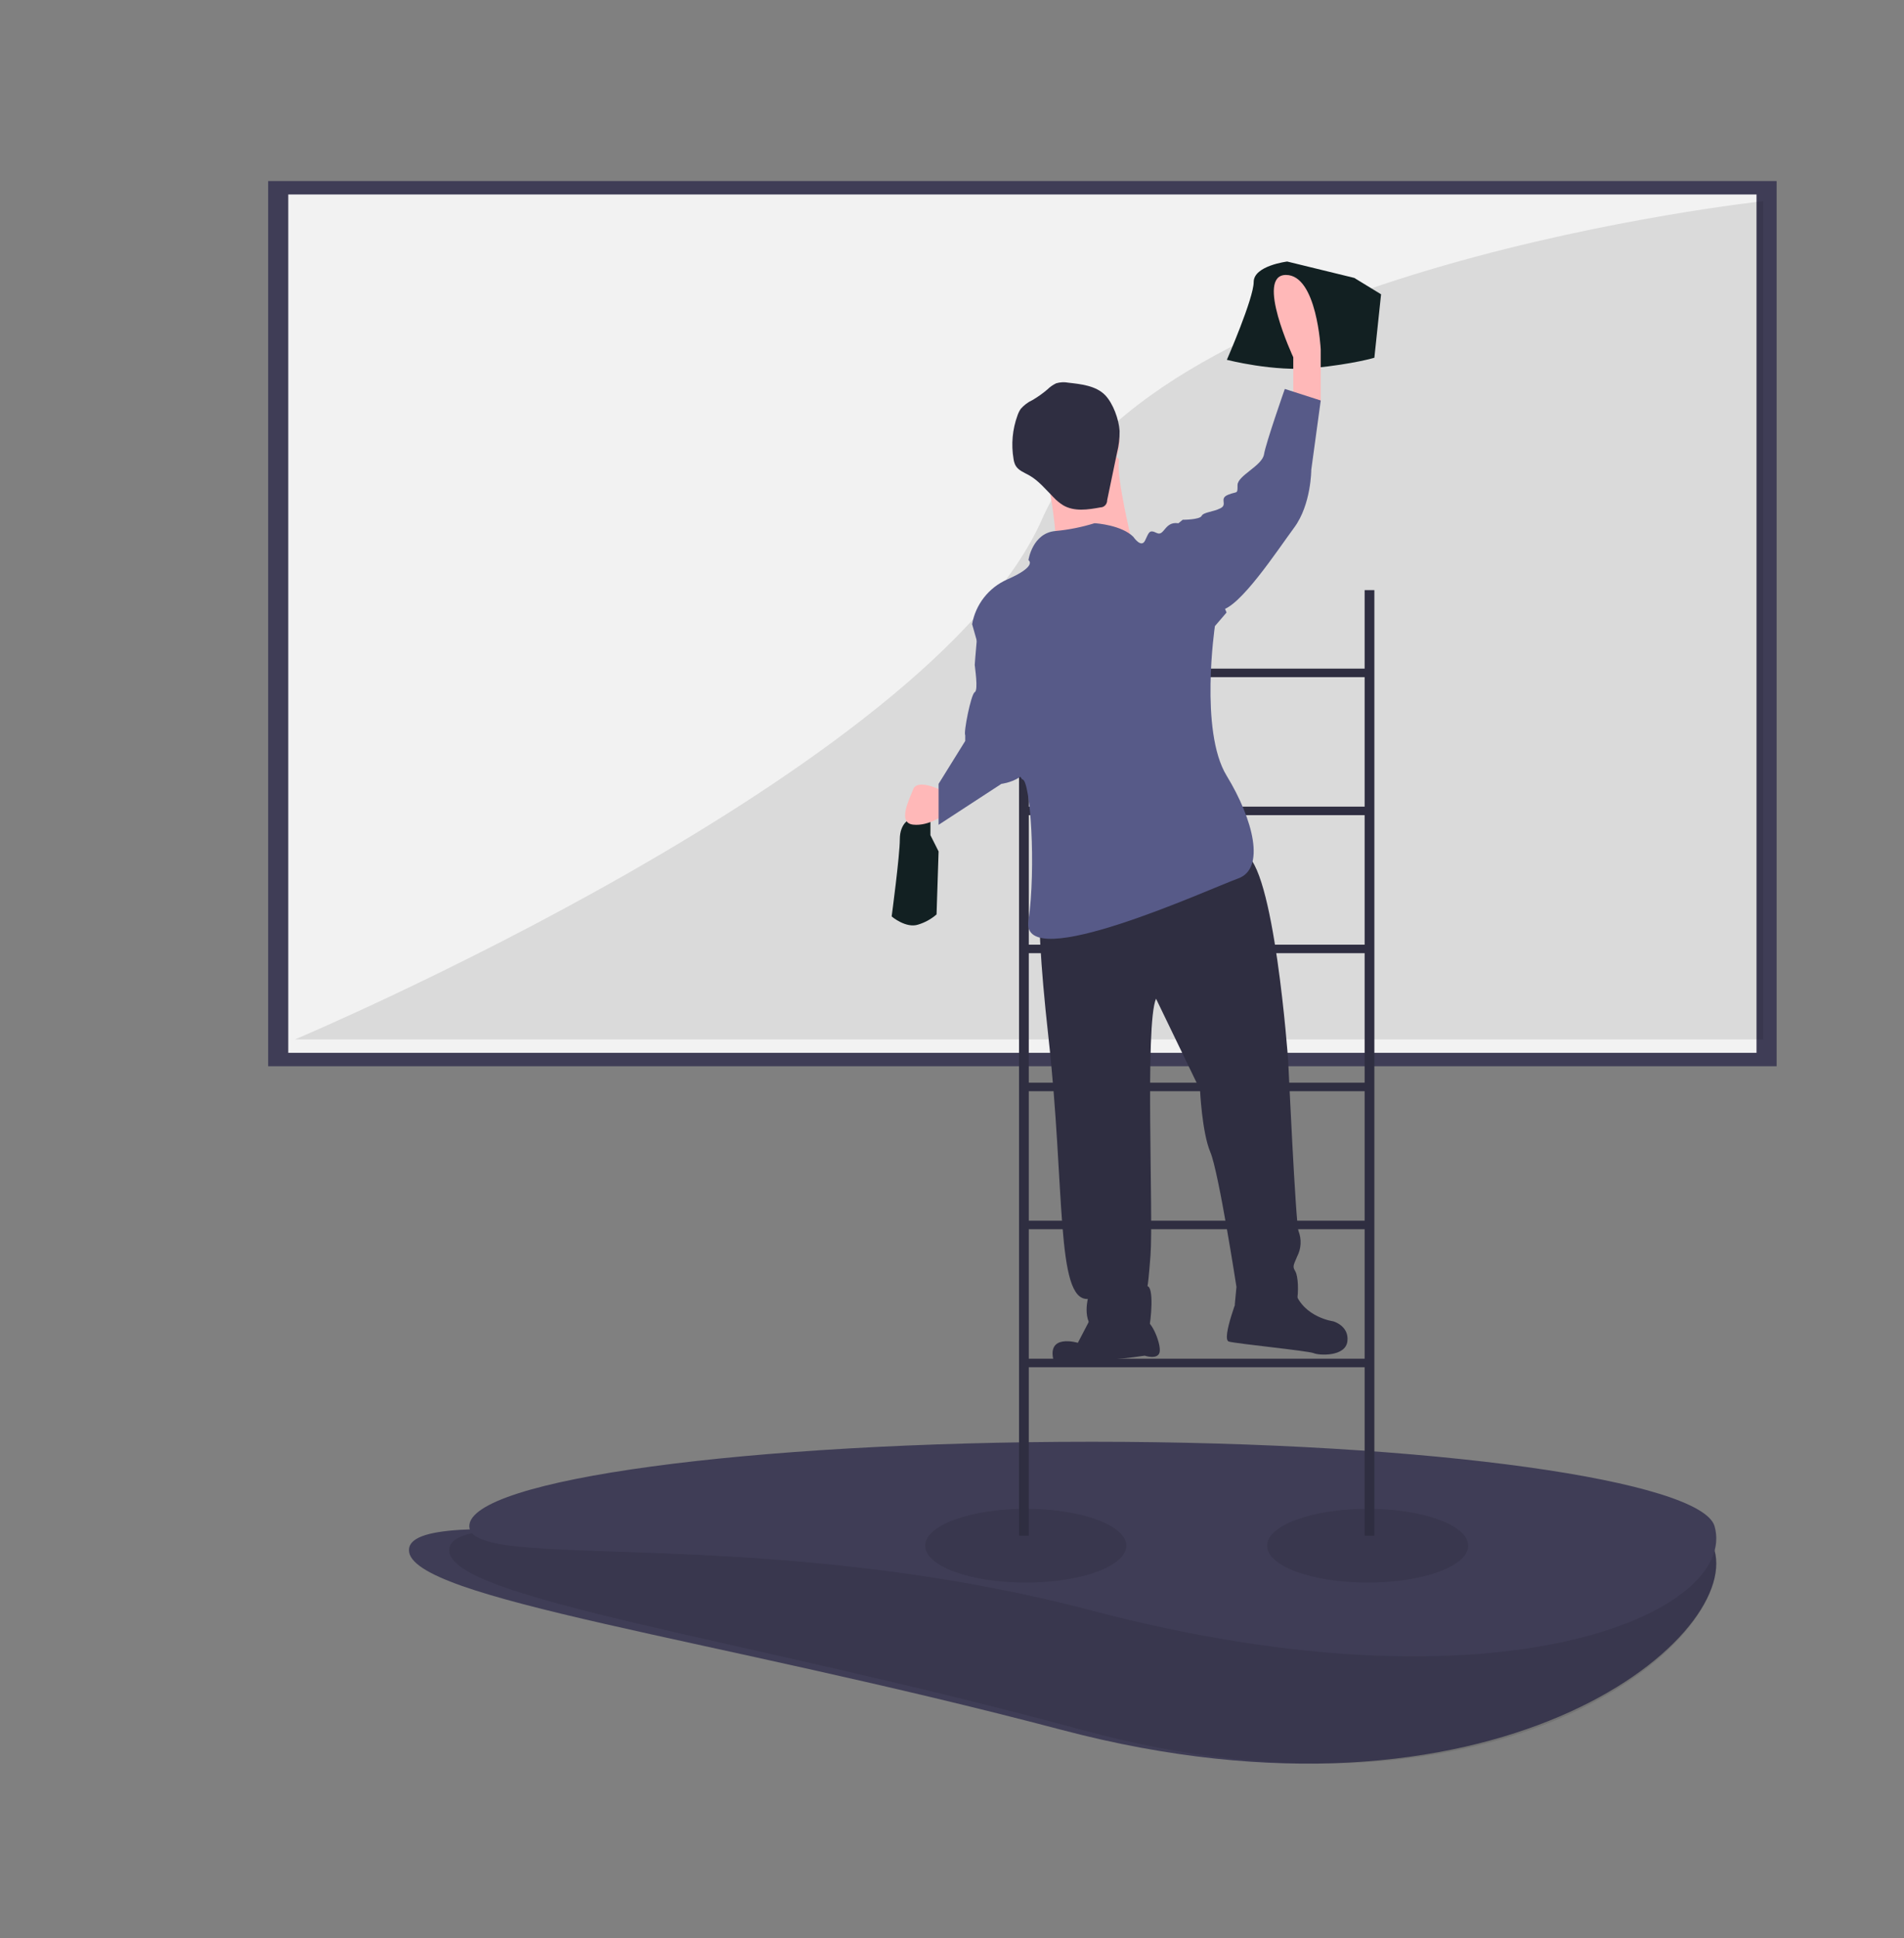 <svg width="284" height="289" viewBox="0 0 284 289" fill="none" xmlns="http://www.w3.org/2000/svg">
<rect x="0" y="0" width="284" height="289" fill="#808080" stroke="none"/>
<path d="M255.73 231.156C259.538 244.498 222.874 274.982 158.365 257.965C106.426 244.264 61 238.461 61 231.156C61 223.852 104.592 231.513 158.365 231.513C212.138 231.513 253.722 224.124 255.73 231.156Z" fill="#3F3D56"/>
<path opacity="0.1" d="M255.738 231.156C259.43 244.498 223.893 274.982 161.369 257.965C111.029 244.264 67 238.461 67 231.156C67 223.852 109.25 231.514 161.369 231.514C213.488 231.514 253.792 224.124 255.738 231.156Z" fill="black"/>
<path d="M255.742 227.588C259.376 240.287 224.402 256.373 162.871 240.176C113.33 227.135 70 234.54 70 227.588C70 220.636 111.58 215 162.871 215C214.162 215 253.828 220.895 255.742 227.588Z" fill="#3F3D56"/>
<path opacity="0.1" d="M153.001 236C161.285 236 168 233.537 168 230.5C168 227.463 161.285 225 153.001 225C144.715 225 138 227.463 138 230.5C138 233.537 144.715 236 153.001 236Z" fill="black"/>
<path opacity="0.1" d="M204 236C212.284 236 219 233.537 219 230.5C219 227.463 212.284 225 204 225C195.715 225 189 227.463 189 230.5C189 233.537 195.715 236 204 236Z" fill="black"/>
<path d="M265 27H40V159H265V27Z" fill="#3F3D56"/>
<path d="M262 29H43V157H262V29Z" fill="#F2F2F2"/>
<path opacity="0.1" d="M263 30C263 30 172.021 39.745 155.45 77.379C138.879 115.013 44 155 44 155H263V30Z" fill="black"/>
<path d="M203.548 88V99.707H153.452V88.716H152V229H153.452V203.885H203.548V229H205V88H203.548ZM203.548 100.977V120.288H153.452V100.977H203.548ZM153.452 161.452V142.141H203.548V161.452H153.452ZM203.548 162.722V182.033H153.452V162.722H203.548ZM153.452 140.87V121.559H203.548V140.87H153.452ZM153.452 202.615V183.303H203.548V202.615H153.452Z" fill="#2F2E41"/>
<path d="M135.74 120V122.121C135.74 122.121 134.218 122.727 134.218 125.151C134.218 127.574 133 136.664 133 136.664C133 136.664 135.131 138.482 136.956 137.876C137.968 137.57 138.901 137.055 139.696 136.361L140 126.968L138.783 124.545V120.303L135.74 120Z" fill="#122022"/>
<path d="M192 39C192 39 187 39.611 187 42.053C187 44.495 183 53.654 183 53.654C183 53.654 190 55.486 196 54.875C202 54.265 205 53.349 205 53.349L206 43.885L202 41.442L192 39Z" fill="#122022"/>
<path d="M192.905 58.831V53.277C192.905 53.277 187.172 41 191.813 41C196.454 41 197 52.108 197 52.108V60L192.905 58.831Z" fill="#FFB8B8"/>
<path d="M140.102 117.703C140.102 117.703 136.808 116.121 136.21 117.703C135.611 119.284 133.816 122.711 136.21 122.974C138.605 123.238 141 121.393 141 121.393L140.102 117.703Z" fill="#FFB8B8"/>
<path d="M155.587 129.453C155.587 129.453 153.84 131.788 156.374 154.568C158.908 177.348 157.449 193.934 162.259 193.707C162.259 193.707 161.004 198.646 165.092 198.829C169.179 199.01 171.047 199.298 171.366 198.157C171.684 197.016 172.182 191.736 171.072 191.789C171.072 191.789 171.141 193.287 171.605 187.259C172.068 181.231 170.755 152.762 172.433 148.928L178.994 162.508C178.994 162.508 179.287 168.877 180.536 171.82C181.784 174.765 184.429 191.908 184.429 191.908L184.18 194.548C184.18 194.548 193.131 195.626 193.432 194.111C193.733 192.594 193.629 190.347 193.225 189.615C192.82 188.884 192.82 188.884 193.491 187.351C193.788 186.774 193.959 186.14 193.994 185.49C194.028 184.841 193.923 184.192 193.688 183.587C193.266 182.481 192.143 158.133 192.143 158.133C192.143 158.133 190.038 128.576 185.529 127.288C181.018 125.999 155.587 129.453 155.587 129.453Z" fill="#2F2E41"/>
<path d="M163.505 195L160.772 200.242C160.772 200.242 156.045 198.813 157.174 202.965C161.713 203.103 166.253 202.834 170.742 202.161C170.742 202.161 172.636 202.805 172.956 201.694C173.275 200.583 171.791 196.813 170.676 196.864C169.56 196.915 163.505 195 163.505 195Z" fill="#2F2E41"/>
<path d="M184.909 192.676C184.909 192.676 182.102 199.728 183.296 200.058C184.491 200.388 195.15 201.44 195.953 201.788C196.755 202.136 200.695 202.341 200.977 200.019C201.259 197.699 198.87 197.039 198.87 197.039C198.87 197.039 194.52 196.469 193.16 192.684C191.802 188.9 184.909 192.676 184.909 192.676Z" fill="#2F2E41"/>
<path d="M159.5 73C163.642 73 167 69.642 167 65.5C167 61.358 163.642 58 159.5 58C155.358 58 152 61.358 152 65.5C152 69.642 155.358 73 159.5 73Z" fill="#FFB8B8"/>
<path d="M156 70.006C156 70.006 158.097 80.306 157.258 82.287C156.419 84.267 169 81.494 169 81.494C169 81.494 166.484 71.194 166.903 68.817C167.323 66.44 156 70.006 156 70.006Z" fill="#FFB8B8"/>
<path d="M159.377 57.071C158.766 56.953 158.137 56.982 157.538 57.158C157.058 57.386 156.617 57.696 156.23 58.076C155.53 58.674 154.783 59.205 153.996 59.662C153.339 59.965 152.747 60.409 152.258 60.967C152.05 61.272 151.885 61.607 151.767 61.962C151.012 64.024 150.809 66.271 151.181 68.45C151.223 68.759 151.31 69.06 151.439 69.341C151.841 70.134 152.729 70.447 153.478 70.863C154.899 71.653 155.975 72.982 157.14 74.158C157.573 74.62 158.059 75.022 158.588 75.352C160.25 76.323 162.282 76.006 164.148 75.663C164.28 75.662 164.411 75.634 164.533 75.579C164.655 75.525 164.766 75.445 164.858 75.344C164.952 75.243 165.025 75.124 165.075 74.993C165.124 74.861 165.149 74.721 165.147 74.579L166.621 67.485C166.887 66.434 167.015 65.347 166.999 64.258C166.895 62.536 166.025 60.151 164.845 58.927C163.47 57.502 161.175 57.275 159.377 57.071Z" fill="#2F2E41"/>
<path d="M153.402 83.525C153.402 83.525 153.982 79.472 157.458 79.183C159.424 78.998 161.366 78.609 163.252 78.025C163.542 78.025 167.309 78.315 169.047 80.051C169.047 80.051 170.206 81.788 170.785 80.63C171.365 79.472 171.364 78.894 172.523 79.472C173.683 80.051 173.683 77.736 175.71 78.025C177.738 78.315 182.953 91.34 182.953 91.34L181.215 93.366C181.215 93.366 178.897 108.996 182.953 115.654C187.009 122.311 188.747 129.547 184.692 130.994C180.635 132.442 152.243 145.467 153.402 137.362C154.561 129.258 153.692 116.522 152.533 116.232C151.374 115.943 145 93.076 145 93.076C145.257 91.625 145.866 90.258 146.775 89.097C147.686 87.936 148.866 87.017 150.216 86.419C154.851 84.393 153.402 83.525 153.402 83.525Z" fill="#575A88"/>
<path d="M175 78.658L176.41 77.51C176.41 77.51 178.949 77.51 179.231 76.936C179.513 76.362 180.924 76.362 182.051 75.789C183.18 75.215 181.77 74.354 183.18 73.78C184.59 73.207 184.59 73.78 184.59 72.346C184.59 70.911 188.257 69.477 188.539 67.755C188.821 66.034 191.642 58 191.642 58L197 59.721L195.59 70.05C195.59 70.05 195.59 75.215 193.052 78.658C190.513 82.101 184.872 90.708 182.051 90.995C179.231 91.282 175 78.658 175 78.658Z" fill="#575A88"/>
<path d="M147.664 91L145.96 92.454C145.96 92.454 145.393 98.855 145.393 99.145C145.393 99.436 145.96 102.927 145.393 103.218C144.826 103.509 143.69 109.327 143.974 109.618V110.491L140 116.891V123L149.367 116.891C149.367 116.891 154.76 116.309 153.909 111.364C153.057 106.418 147.664 91 147.664 91Z" fill="#575A88"/>
</svg>
